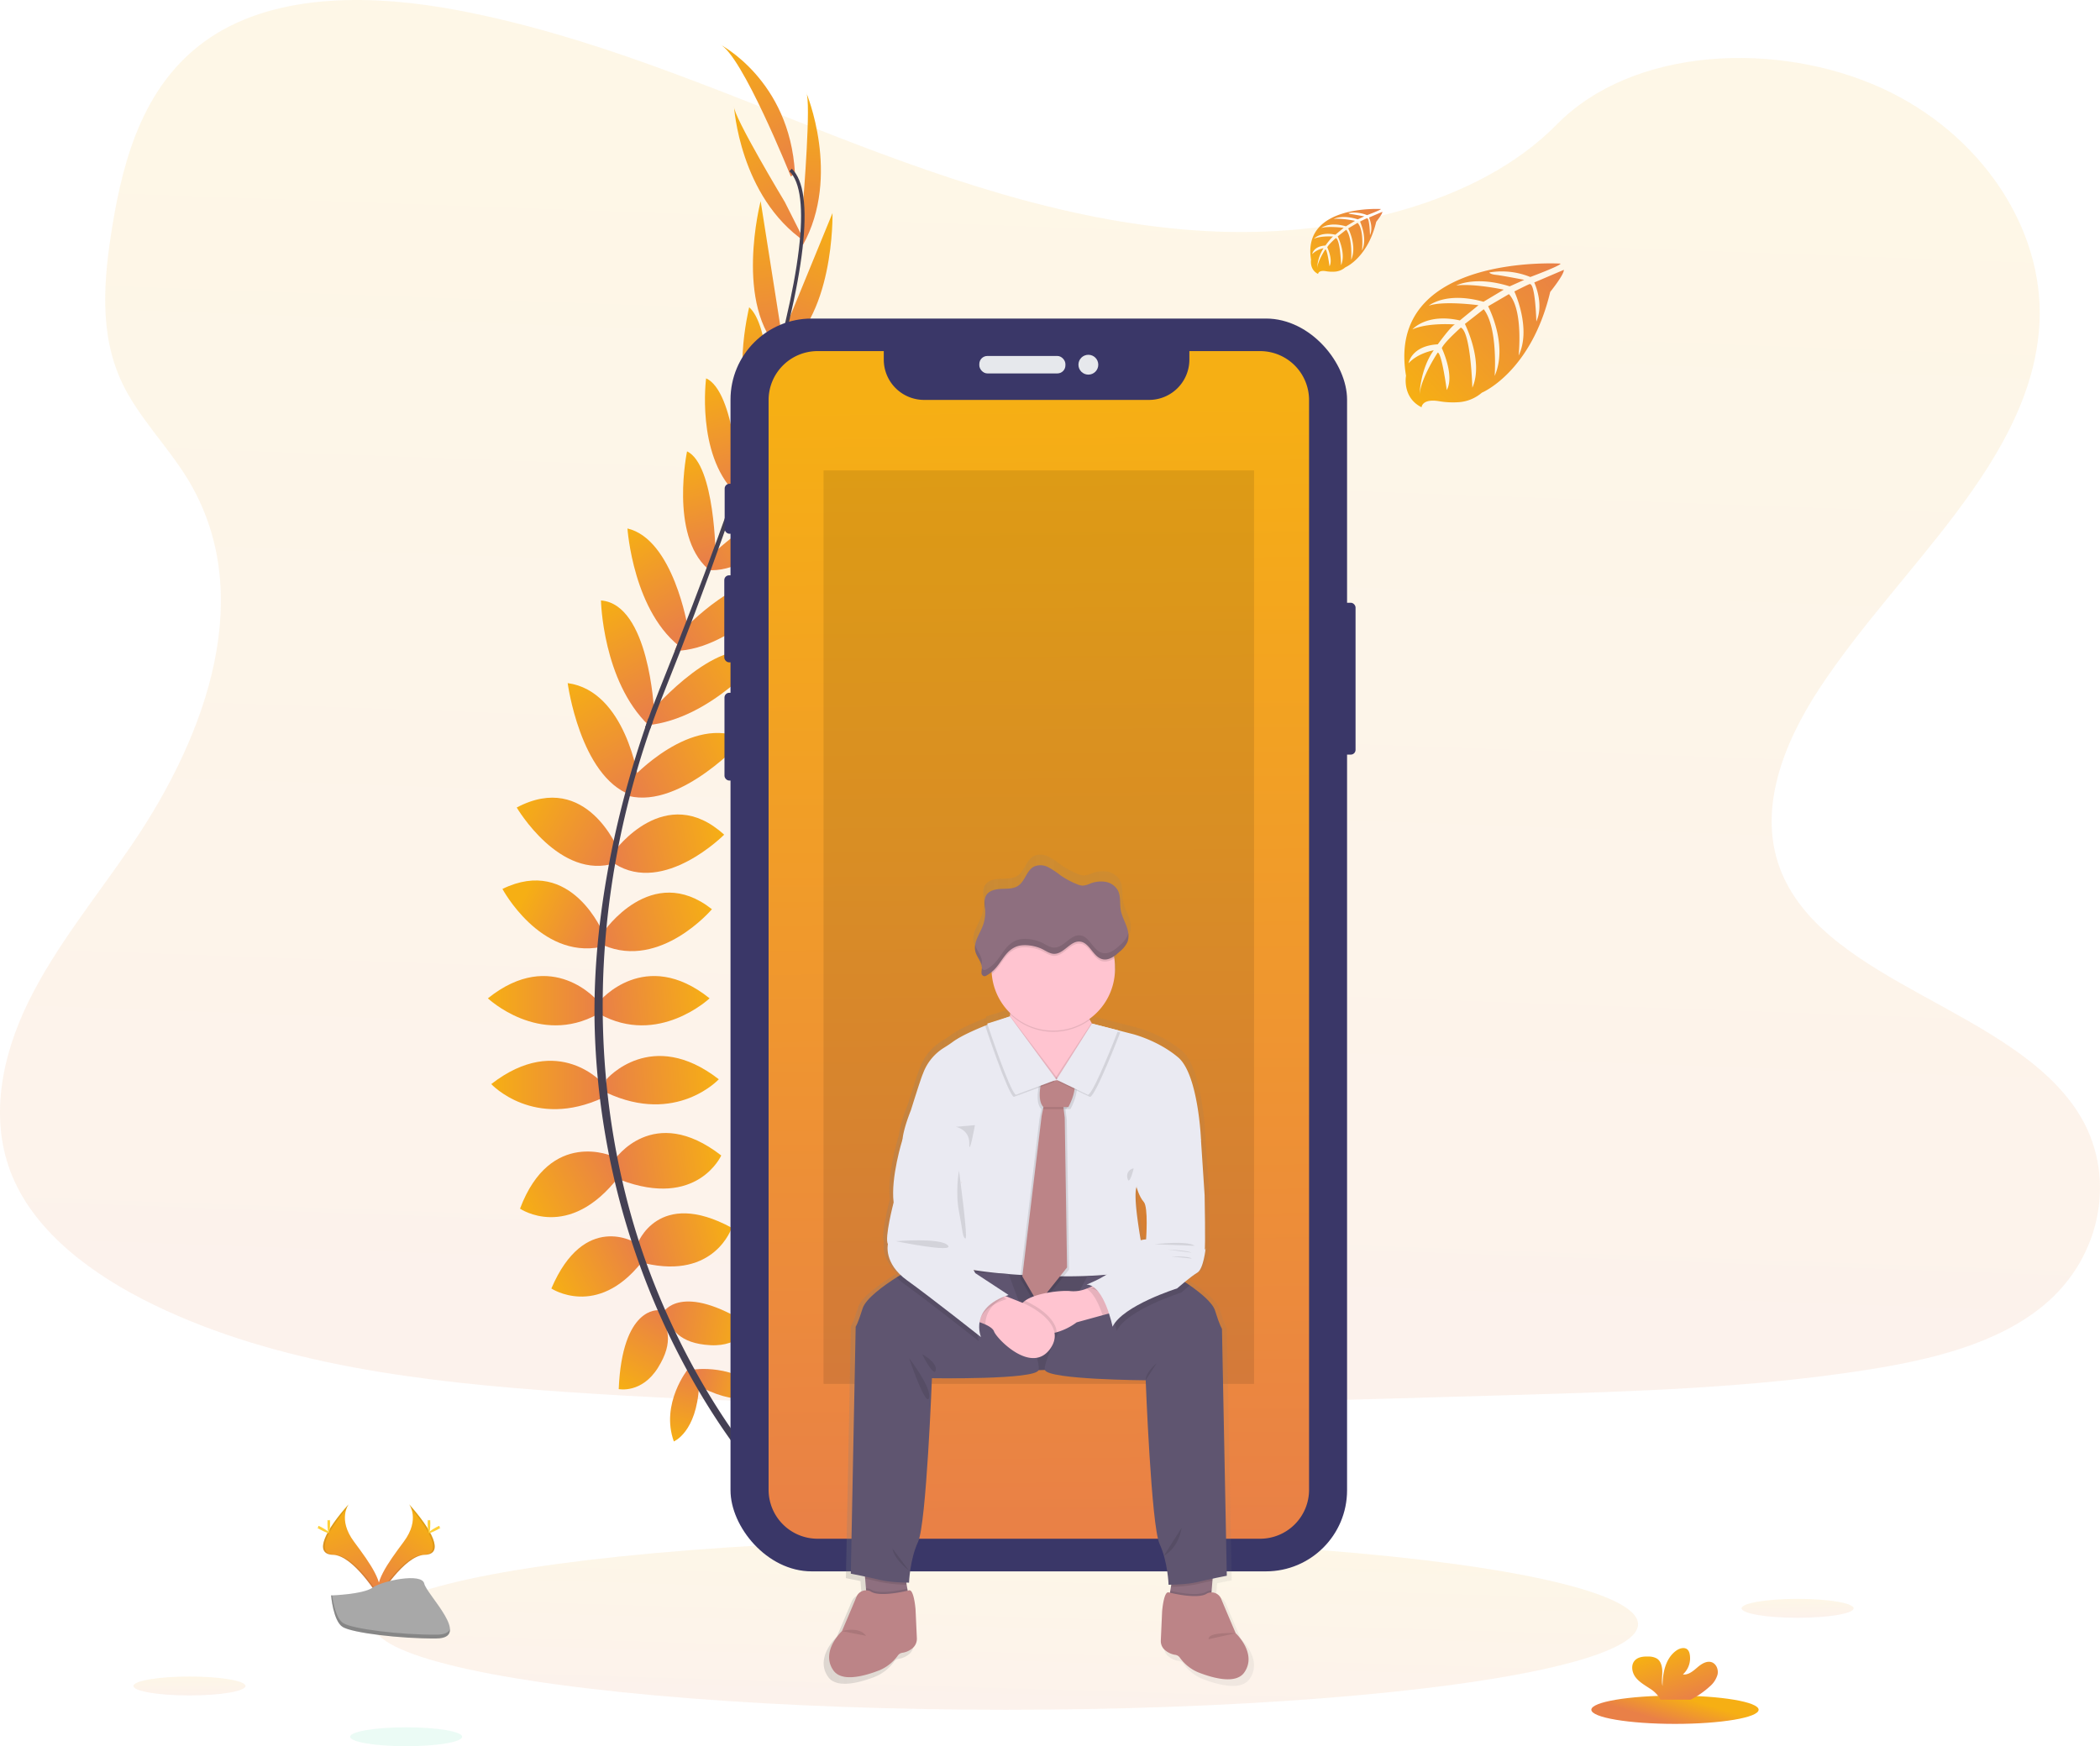 <?xml version="1.0" encoding="UTF-8" standalone="no"?>
<svg
   xmlns:dc="http://purl.org/dc/elements/1.1/"
   xmlns:cc="http://creativecommons.org/ns#"
   xmlns:rdf="http://www.w3.org/1999/02/22-rdf-syntax-ns#"
   xmlns:svg="http://www.w3.org/2000/svg"
   xmlns="http://www.w3.org/2000/svg"
   xmlns:xlink="http://www.w3.org/1999/xlink"
   xmlns:sodipodi="http://sodipodi.sourceforge.net/DTD/sodipodi-0.dtd"
   xmlns:inkscape="http://www.inkscape.org/namespaces/inkscape"
   inkscape:version="1.0 (4035a4fb49, 2020-05-01)"
   sodipodi:docname="Login_Background.svg"
   version="1.1"
   viewBox="0 0 1009.54 839.64"
   height="839.64"
   width="1009.54"
   data-name="Layer 1"
   id="ae7ad495-543d-4c4b-9483-8059c5566fe6">
  <sodipodi:namedview
     inkscape:current-layer="ae7ad495-543d-4c4b-9483-8059c5566fe6"
     inkscape:window-maximized="1"
     inkscape:window-y="-8"
     inkscape:window-x="-8"
     inkscape:cy="462.74236"
     inkscape:cx="324.76633"
     inkscape:zoom="0.74951768"
     showgrid="false"
     id="namedview256"
     inkscape:window-height="1057"
     inkscape:window-width="1920"
     inkscape:pageshadow="2"
     inkscape:pageopacity="0"
     guidetolerance="10"
     gridtolerance="10"
     objecttolerance="10"
     borderopacity="1"
     bordercolor="#666666"
     pagecolor="#ffffff" />
  <defs
     id="defs9">
    <linearGradient
       id="linearGradient1133"
       inkscape:collect="always">
      <stop
         id="stop1129"
         offset="0"
         style="stop-color:#f6af14;stop-opacity:1" />
      <stop
         id="stop1131"
         offset="1"
         style="stop-color:#e98047;stop-opacity:1" />
    </linearGradient>
    <linearGradient
       gradientUnits="userSpaceOnUse"
       y2="640.96"
       x2="698.09"
       y1="640.96"
       x1="491.14"
       id="f9d7795c-47ab-4264-adf8-fc9a284cd87a">
      <stop
         id="stop2"
         stop-opacity="0.25"
         stop-color="gray"
         offset="0" />
      <stop
         id="stop4"
         stop-opacity="0.12"
         stop-color="gray"
         offset="0.54" />
      <stop
         id="stop6"
         stop-opacity="0.1"
         stop-color="gray"
         offset="1" />
    </linearGradient>
    <linearGradient
       gradientUnits="userSpaceOnUse"
       y2="772.267"
       x2="597.179"
       y1="223.199"
       x1="592.081"
       id="linearGradient1135"
       xlink:href="#linearGradient1133"
       inkscape:collect="always" />
    <linearGradient
       gradientUnits="userSpaceOnUse"
       y2="159.93"
       x2="847.01"
       y1="226.01"
       x1="778.63"
       id="linearGradient1143"
       xlink:href="#linearGradient1133"
       inkscape:collect="always" />
    <linearGradient
       gradientUnits="userSpaceOnUse"
       y2="130.69"
       x2="759.06"
       y1="161.91"
       x1="728.88"
       id="linearGradient1151"
       xlink:href="#linearGradient1133"
       inkscape:collect="always" />
    <linearGradient
       gradientUnits="userSpaceOnUse"
       y2="847.42"
       x2="908"
       y1="822.759"
       x1="899.701"
       id="linearGradient1159"
       xlink:href="#linearGradient1133"
       inkscape:collect="always" />
    <linearGradient
       gradientUnits="userSpaceOnUse"
       y2="830.591"
       x2="808.637"
       y1="817.24"
       x1="812.77"
       id="linearGradient1167"
       xlink:href="#linearGradient1133"
       inkscape:collect="always" />
    <linearGradient
       gradientUnits="userSpaceOnUse"
       y2="797.36"
       x2="277.67"
       y1="762.61"
       x1="302.09"
       id="linearGradient1175"
       xlink:href="#linearGradient1133"
       inkscape:collect="always" />
    <linearGradient
       gradientUnits="userSpaceOnUse"
       y2="797.36"
       x2="277.67"
       y1="755.71"
       x1="261.74"
       id="linearGradient1183"
       xlink:href="#linearGradient1133"
       inkscape:collect="always" />
    <linearGradient
       y2="688.75"
       x2="428.24"
       y1="723.27"
       x1="419.17"
       gradientUnits="userSpaceOnUse"
       id="linearGradient1199"
       xlink:href="#linearGradient1133"
       inkscape:collect="always" />
    <linearGradient
       gradientUnits="userSpaceOnUse"
       y2="661.31"
       x2="414"
       y1="698.1"
       x1="392.67"
       id="linearGradient1207"
       xlink:href="#linearGradient1133"
       inkscape:collect="always" />
    <linearGradient
       gradientUnits="userSpaceOnUse"
       y2="628.38"
       x2="401.63"
       y1="649.73"
       x1="360.29"
       id="linearGradient1215"
       xlink:href="#linearGradient1133"
       inkscape:collect="always" />
    <linearGradient
       gradientUnits="userSpaceOnUse"
       y2="587.77"
       x2="390.71"
       y1="611.34"
       x1="345.22"
       id="linearGradient1223"
       xlink:href="#linearGradient1133"
       inkscape:collect="always" />
    <linearGradient
       gradientUnits="userSpaceOnUse"
       y2="551.869"
       x2="385.39"
       y1="551.869"
       x1="331.39"
       id="linearGradient1231"
       xlink:href="#linearGradient1133"
       inkscape:collect="always" />
    <linearGradient
       gradientUnits="userSpaceOnUse"
       y2="511.343"
       x2="382.7"
       y1="511.343"
       x1="329.77"
       id="linearGradient1239"
       xlink:href="#linearGradient1133"
       inkscape:collect="always" />
    <linearGradient
       gradientUnits="userSpaceOnUse"
       y2="479.24"
       x2="385.39"
       y1="460.431"
       x1="347.148"
       id="linearGradient1247"
       xlink:href="#linearGradient1133"
       inkscape:collect="always" />
    <linearGradient
       y2="445.14"
       x2="391.14"
       y1="418.46"
       x1="343.64"
       gradientUnits="userSpaceOnUse"
       id="linearGradient1263"
       xlink:href="#linearGradient1133"
       inkscape:collect="always" />
    <linearGradient
       gradientUnits="userSpaceOnUse"
       y2="412.39"
       x2="398.35"
       y1="358.64"
       x1="368.13"
       id="linearGradient1271"
       xlink:href="#linearGradient1133"
       inkscape:collect="always" />
    <linearGradient
       gradientUnits="userSpaceOnUse"
       y2="371.67"
       x2="409.63"
       y1="318.9"
       x1="384.13"
       id="linearGradient1279"
       xlink:href="#linearGradient1133"
       inkscape:collect="always" />
    <linearGradient
       gradientUnits="userSpaceOnUse"
       y2="333.34"
       x2="423.46"
       y1="284.29"
       x1="396.87"
       id="linearGradient1287"
       xlink:href="#linearGradient1133"
       inkscape:collect="always" />
    <linearGradient
       gradientUnits="userSpaceOnUse"
       y2="711.416"
       x2="617.967"
       y1="140.65"
       x1="638.633"
       id="linearGradient1295"
       xlink:href="#linearGradient1133"
       inkscape:collect="always" />
    <linearGradient
       gradientUnits="userSpaceOnUse"
       y2="297.87"
       x2="439.26"
       y1="247.2"
       x1="425.52"
       id="linearGradient1303"
       xlink:href="#linearGradient1133"
       inkscape:collect="always" />
    <linearGradient
       gradientUnits="userSpaceOnUse"
       y2="268.2"
       x2="449.52"
       y1="212.09"
       x1="434.68"
       id="linearGradient1311"
       xlink:href="#linearGradient1133"
       inkscape:collect="always" />
    <linearGradient
       gradientUnits="userSpaceOnUse"
       y2="199.6"
       x2="471.06"
       y1="126.9"
       x1="460.9"
       id="linearGradient1319"
       xlink:href="#linearGradient1133"
       inkscape:collect="always" />
    <linearGradient
       gradientUnits="userSpaceOnUse"
       y2="230.778"
       x2="465.214"
       y1="179.597"
       x1="452.004"
       id="linearGradient1327"
       xlink:href="#linearGradient1133"
       inkscape:collect="always" />
    <linearGradient
       gradientUnits="userSpaceOnUse"
       y2="201.01"
       x2="468.76"
       y1="135.569"
       x1="495.058"
       id="linearGradient1335"
       xlink:href="#linearGradient1133"
       inkscape:collect="always" />
    <linearGradient
       gradientUnits="userSpaceOnUse"
       y2="147.98"
       x2="481.22"
       y1="76.394"
       x1="483.814"
       id="linearGradient1343"
       xlink:href="#linearGradient1133"
       inkscape:collect="always" />
    <linearGradient
       gradientUnits="userSpaceOnUse"
       y2="145.738"
       x2="480.793"
       y1="83.355"
       x1="448.082"
       id="linearGradient1351"
       xlink:href="#linearGradient1133"
       inkscape:collect="always" />
    <linearGradient
       gradientUnits="userSpaceOnUse"
       y2="115.06"
       x2="475.42"
       y1="51.49"
       x1="441.26"
       id="linearGradient1359"
       xlink:href="#linearGradient1133"
       inkscape:collect="always" />
    <linearGradient
       gradientUnits="userSpaceOnUse"
       y2="664.269"
       x2="414.726"
       y1="670.519"
       x1="455.864"
       id="linearGradient1367"
       xlink:href="#linearGradient1133"
       inkscape:collect="always" />
    <linearGradient
       gradientUnits="userSpaceOnUse"
       y2="693.121"
       x2="430.589"
       y1="699.254"
       x1="458.429"
       id="linearGradient1375"
       xlink:href="#linearGradient1133"
       inkscape:collect="always" />
    <linearGradient
       gradientUnits="userSpaceOnUse"
       y2="631.558"
       x2="402.895"
       y1="620.53"
       x1="447"
       id="linearGradient1383"
       xlink:href="#linearGradient1133"
       inkscape:collect="always" />
    <linearGradient
       gradientUnits="userSpaceOnUse"
       y2="592.574"
       x2="392.549"
       y1="585.77"
       x1="441.96"
       id="linearGradient1391"
       xlink:href="#linearGradient1133"
       inkscape:collect="always" />
    <linearGradient
       gradientUnits="userSpaceOnUse"
       y2="552.861"
       x2="386.19"
       y1="549.13"
       x1="440.79"
       id="linearGradient1399"
       xlink:href="#linearGradient1133"
       inkscape:collect="always" />
    <linearGradient
       gradientUnits="userSpaceOnUse"
       y2="514.763"
       x2="384.59"
       y1="510.21"
       x1="436.36"
       id="linearGradient1407"
       xlink:href="#linearGradient1133"
       inkscape:collect="always" />
    <linearGradient
       gradientUnits="userSpaceOnUse"
       y2="481.233"
       x2="385.12"
       y1="467.36"
       x1="437.48"
       id="linearGradient1415"
       xlink:href="#linearGradient1133"
       inkscape:collect="always" />
    <linearGradient
       gradientUnits="userSpaceOnUse"
       y2="442.206"
       x2="391.354"
       y1="431.52"
       x1="443.36"
       id="linearGradient1423"
       xlink:href="#linearGradient1133"
       inkscape:collect="always" />
    <linearGradient
       gradientUnits="userSpaceOnUse"
       y2="407.942"
       x2="399.065"
       y1="383.649"
       x1="452.534"
       id="linearGradient1431"
       xlink:href="#linearGradient1133"
       inkscape:collect="always" />
    <linearGradient
       gradientUnits="userSpaceOnUse"
       y2="377.52"
       x2="408.91"
       y1="344.413"
       x1="461.514"
       id="linearGradient1439"
       xlink:href="#linearGradient1133"
       inkscape:collect="always" />
    <linearGradient
       gradientUnits="userSpaceOnUse"
       y2="340.874"
       x2="422.346"
       y1="309.6"
       x1="473.88"
       id="linearGradient1447"
       xlink:href="#linearGradient1133"
       inkscape:collect="always" />
    <linearGradient
       y2="304.28"
       x2="435.24"
       y1="272.64"
       x1="482.84"
       gradientUnits="userSpaceOnUse"
       id="linearGradient1477"
       xlink:href="#linearGradient1133"
       inkscape:collect="always" />
    <linearGradient
       gradientUnits="userSpaceOnUse"
       y2="824.387"
       x2="498.775"
       y1="743.253"
       x1="501.225"
       id="linearGradient1485"
       xlink:href="#linearGradient1133"
       inkscape:collect="always" />
    <linearGradient
       gradientUnits="userSpaceOnUse"
       y2="778.057"
       x2="866.099"
       y1="769.331"
       x1="866.014"
       id="linearGradient1493"
       xlink:href="#linearGradient1133"
       inkscape:collect="always" />
    <linearGradient
       gradientUnits="userSpaceOnUse"
       y2="815.516"
       x2="91.003"
       y1="806.511"
       x1="91.011"
       id="linearGradient1501"
       xlink:href="#linearGradient1133"
       inkscape:collect="always" />
  </defs>
  <title
     id="title11">personalization</title>
  <path
     style="fill-opacity:1;fill:url(#linearGradient1295)"
     id="path13"
     opacity="0.1"
     fill="#38d39f"
     transform="translate(-95.23 -30.18)"
     d="M681.78,141.58c-64.72-2.25-126.36-23.14-185.22-46S379.4,47.39,316.23,35.28c-40.63-7.79-87.1-8.89-119.83,12.89-31.51,21-41.69,57.15-47.16,90.73-4.12,25.26-6.54,51.85,4.74,75.49,7.84,16.42,21.74,30.22,31.36,45.95,33.47,54.72,9.81,122.2-26.45,175.63-17,25.07-36.75,49-49.88,75.66s-19.2,57.25-7.71,84.47c11.38,27,38.51,47.24,67.9,61.49,59.69,28.95,130,37.23,198.61,41.92,151.83,10.39,304.46,5.89,456.69,1.39,56.34-1.67,112.92-3.36,168.34-12.07,30.78-4.84,62.55-12.51,84.9-31.05,28.36-23.53,35.39-63.37,16.38-92.88-31.88-49.49-120-61.78-142.31-114.89-12.26-29.24.33-61.8,18.16-88.92,38.24-58.16,102.33-109.19,105.7-175.67,2.32-45.66-28.49-91.39-76.13-113-49.93-22.64-119.18-19.8-156,17.69C805.59,128.71,738.93,143.56,681.78,141.58Z" />
  <ellipse
     style="fill-opacity:1;fill:url(#linearGradient1485)"
     id="ellipse15"
     opacity="0.1"
     fill="#38d39f"
     ry="41.12"
     rx="303.97"
     cy="780.99"
     cx="483.49" />
  <path
     style="fill-opacity:1;fill:url(#linearGradient1375)"
     id="path17"
     fill="#38d39f"
     transform="translate(-95.23 -30.18)"
     d="M428.24,688.75s21-3.36,33.6,11.48c0,0-9.24,7.28-29.12-2.8Z" />
  <path
     style="fill-opacity:1;fill:url(#linearGradient1199)"
     id="path19"
     fill="#38d39f"
     transform="translate(-95.23 -30.18)"
     d="M426,688.42S412.6,705,419.17,723.27c0,0,10.92-4.37,12.11-26.63Z" />
  <path
     style="fill-opacity:1;fill:url(#linearGradient1367)"
     id="path21"
     fill="#38d39f"
     transform="translate(-95.23 -30.18)"
     d="M414,661.31s8.4-15.4,42,6.16c0,0-4.48,10.36-19.32,9.52S417.87,669.43,414,661.31Z" />
  <path
     style="fill-opacity:1;fill:url(#linearGradient1207)"
     id="path23"
     fill="#38d39f"
     transform="translate(-95.23 -30.18)"
     d="M411.79,660.2s-17.43-2-19.12,37.9c0,0,11.05,2.3,18.9-10.33S416.17,668.08,411.79,660.2Z" />
  <path
     style="fill-opacity:1;fill:url(#linearGradient1383)"
     id="path25"
     fill="#38d39f"
     transform="translate(-95.23 -30.18)"
     d="M401.63,628.38s9.8-27.17,45.37-7.85c0,0-8.12,24.93-41.73,17.09Z" />
  <path
     style="fill-opacity:1;fill:url(#linearGradient1391)"
     id="path27"
     fill="#38d39f"
     transform="translate(-95.23 -30.18)"
     d="M390.71,587.77s18.48-27.44,51.25-2c0,0-11.48,25.76-48.45,11.76Z" />
  <path
     style="fill-opacity:1;fill:url(#linearGradient1399)"
     id="path29"
     fill="#38d39f"
     transform="translate(-95.23 -30.18)"
     d="M386.79,549.13s21.56-25.2,54,0c0,0-20.45,22.12-54,6.44Z" />
  <path
     style="fill-opacity:1;fill:url(#linearGradient1407)"
     id="path31"
     fill="#38d39f"
     transform="translate(-95.23 -30.18)"
     d="M383.43,511.61s21.84-26.33,52.93-1.4c0,0-24.65,23.24-52.93,7.56Z" />
  <path
     style="fill-opacity:1;fill:url(#linearGradient1415)"
     id="path33"
     fill="#38d39f"
     transform="translate(-95.23 -30.18)"
     d="M385.39,478.28s23-33.88,52.09-10.92c0,0-24.65,29.13-52.09,17.36Z" />
  <path
     style="fill-opacity:1;fill:url(#linearGradient1423)"
     id="path35"
     fill="#38d39f"
     transform="translate(-95.23 -30.18)"
     d="M390.71,439.36s24.36-33.6,52.65-7.84c0,0-28.85,29.12-52.65,14Z" />
  <path
     style="fill-opacity:1;fill:url(#linearGradient1431)"
     id="path37"
     fill="#38d39f"
     transform="translate(-95.23 -30.18)"
     d="M398.84,404.57s28.83-31.57,54-19c0,0-30.06,33.53-55.26,27.37Z" />
  <path
     style="fill-opacity:1;fill:url(#linearGradient1439)"
     id="path39"
     fill="#38d39f"
     transform="translate(-95.23 -30.18)"
     d="M408.91,371.6s33.33-38.65,52.65-25.77c0,0-24.52,30-55,33.05Z" />
  <path
     style="fill-opacity:1;fill:url(#linearGradient1447)"
     id="path41"
     fill="#38d39f"
     transform="translate(-95.23 -30.18)"
     d="M423.46,333.34s29.14-31.58,50.42-23.74c0,0-24.92,32.77-54.33,33.61Z" />
  <path
     style="fill-opacity:1;fill:url(#linearGradient1477)"
     id="path43"
     fill="#38d39f"
     transform="translate(-95.23 -30.18)"
     d="M436.64,297.56s32.2-30.24,46.2-24.92c0,0-23.24,33.6-47.6,31.64Z" />
  <path
     id="path45"
     fill="#38d39f"
     transform="translate(-95.23 -30.18)"
     d="M449.52,264.52s27.72-36.12,42.84-33.32c0,0-16.8,32.2-42.84,37Z" />
  <path
     id="path47"
     fill="#38d39f"
     transform="translate(-95.23 -30.18)"
     d="M463.49,220s24.51-27.7,37.74-27.63c0,0-19.34,37-38.74,36.66Z" />
  <path
     style="fill-opacity:1;fill:url(#linearGradient1335)"
     id="path49"
     fill="#38d39f"
     transform="translate(-95.23 -30.18)"
     d="M471.78,190.31l23.66-57.68s1.19,52.14-26.68,68.38Z" />
  <path
     style="fill-opacity:1;fill:url(#linearGradient1343)"
     id="path51"
     fill="#38d39f"
     transform="translate(-95.23 -30.18)"
     d="M481.38,126.7s3.92-48.16,1.4-52.08c0,0,16.93,40-1.56,73.36Z" />
  <path
     style="fill-opacity:1;fill:url(#linearGradient1215)"
     id="path53"
     fill="#38d39f"
     transform="translate(-95.23 -30.18)"
     d="M400.72,627.73s-24.55-15.21-40.43,22c0,0,21.84,14.5,43.31-12.51Z" />
  <path
     style="fill-opacity:1;fill:url(#linearGradient1223)"
     id="path55"
     fill="#38d39f"
     transform="translate(-95.23 -30.18)"
     d="M389.93,586.22s-30.1-13.73-44.71,25.12c0,0,23.26,16,47.45-15.3Z" />
  <path
     style="fill-opacity:1.0;fill:url(#linearGradient1231)"
     id="path57"
     fill="#38d39f"
     transform="translate(-95.23 -30.18)"
     d="M385.39,551.44s-21.56-25.2-54,0c0,0,20.44,22.12,54,6.44Z" />
  <path
     style="fill-opacity:1.0;fill:url(#linearGradient1239)"
     id="path59"
     fill="#38d39f"
     transform="translate(-95.23 -30.18)"
     d="M382.7,511.61s-21.85-26.33-52.93-1.4c0,0,24.64,23.24,52.93,7.56Z" />
  <path
     style="fill-opacity:1;fill:url(#linearGradient1247)"
     id="path61"
     fill="#38d39f"
     transform="translate(-95.23 -30.18)"
     d="M385.39,479.24s-15.32-37.95-48.62-21.63c0,0,18,33.66,47.27,27.93Z" />
  <path
     style="fill-opacity:1;fill:url(#linearGradient1263)"
     id="path63"
     fill="#38d39f"
     transform="translate(-95.23 -30.18)"
     d="M392.64,439.17s-15.22-38.61-49-20.71c0,0,20.68,35.39,47.5,26.68Z" />
  <path
     style="fill-opacity:1;fill:url(#linearGradient1271)"
     id="path65"
     fill="#38d39f"
     transform="translate(-95.23 -30.18)"
     d="M402.08,404.77s-6-42.34-33.95-46.13c0,0,5.93,44.64,30.22,53.75Z" />
  <path
     style="fill-opacity:1;fill:url(#linearGradient1279)"
     id="path67"
     fill="#38d39f"
     transform="translate(-95.23 -30.18)"
     d="M409.63,371.67s-2.35-51-25.5-52.77c0,0,.78,38.7,22.89,60Z" />
  <path
     style="fill-opacity:1;fill:url(#linearGradient1287)"
     id="path69"
     fill="#38d39f"
     transform="translate(-95.23 -30.18)"
     d="M425.87,331.88s-6.91-42.4-29-47.59c0,0,2.74,41.07,26.81,58Z" />
  <path
     style="fill-opacity:1;fill:url(#linearGradient1303)"
     id="path71"
     fill="#38d39f"
     transform="translate(-95.23 -30.18)"
     d="M439.26,297.87s-.24-44.18-13.74-50.67c0,0-8.37,40,9.83,56.31Z" />
  <path
     style="fill-opacity:1;fill:url(#linearGradient1311)"
     id="path73"
     fill="#38d39f"
     transform="translate(-95.23 -30.18)"
     d="M450.55,264s-1.9-45.5-15.87-51.91c0,0-4.79,36,13.77,54.88Z" />
  <path
     style="fill-opacity:1;fill:url(#linearGradient1327)"
     id="path75"
     fill="#38d39f"
     transform="translate(-95.23 -30.18)"
     d="M465.45,223.6s-.09-37-10.07-45.68c0,0-9.92,40.54,4.86,53.12Z" />
  <path
     style="fill-opacity:1;fill:url(#linearGradient1319)"
     id="path77"
     fill="#38d39f"
     transform="translate(-95.23 -30.18)"
     d="M470.6,188.49l-9.7-61.59s-13.2,50.47,10.16,72.7Z" />
  <path
     style="fill-opacity:1;fill:url(#linearGradient1351)"
     id="path79"
     fill="#38d39f"
     transform="translate(-95.23 -30.18)"
     d="M472.5,127.28s-24.93-41.39-24.41-46c0,0,2.64,43.4,34,65Z" />
  <path
     style="fill-opacity:1;fill:url(#linearGradient1359)"
     id="path81"
     fill="#38d39f"
     transform="translate(-95.23 -30.18)"
     d="M475.42,115.06S451.9,56.25,441.26,51.49c0,0,33.6,17.08,36.12,61.89Z" />
  <path
     id="path83"
     fill="#444053"
     transform="translate(-95.23 -30.18)"
     d="M462.36,229.35l-1.61-.49c19.85-64.73,24.81-106,13.95-116.34l1.16-1.22C487.36,122.21,482.7,163,462.36,229.35Z" />
  <path
     id="path85"
     fill="#444053"
     transform="translate(-95.23 -30.18)"
     d="M407.7,380.87l-2.37-.84c2.1-5.93,4.37-11.95,6.75-17.89,20.72-51.64,38.36-99.67,49.67-136.55l2.07-1c-11.33,36.95-28.65,86.83-49.4,138.53C412.05,369,409.79,375,407.7,380.87Z" />
  <path
     id="path87"
     fill="#444053"
     transform="translate(-95.23 -30.18)"
     d="M457.79,737.2c-.32-.36-32.5-36.58-54.92-98.44A364.43,364.43,0,0,1,381.17,526c-1.54-48.13,8.56-101.87,25.86-150.68l1.88,2.2c-38.83,109.56-23.4,203.45-2.94,260,22.2,61.29,54,97.13,54.32,97.48Z" />
  <rect
     id="rect89"
     fill="#3a3768"
     ry="2.29"
     rx="2.29"
     height="73.02"
     width="8.86"
     y="289.82"
     x="642.8" />
  <rect
     id="rect91"
     fill="#3a3768"
     ry="2.29"
     rx="2.29"
     height="24.04"
     width="4.97"
     y="232.61"
     x="348.37" />
  <rect
     id="rect93"
     fill="#3a3768"
     ry="2.29"
     rx="2.29"
     height="41.84"
     width="5.6"
     y="276.63"
     x="348.19" />
  <rect
     id="rect95"
     fill="#3a3768"
     ry="2.29"
     rx="2.29"
     height="42.2"
     width="5.33"
     y="333.11"
     x="348.28" />
  <rect
     id="rect97"
     fill="#3a3768"
     ry="38.99"
     rx="38.99"
     height="602.39"
     width="296.4"
     y="153.17"
     x="351.18" />
  <path
     style="fill-opacity:1;fill:url(#linearGradient1135)"
     id="path99"
     fill="#38d39f"
     transform="translate(-95.23 -30.18)"
     d="M701,199H667v4.09a19.38,19.38,0,0,1-19.39,19.38H539.48a19.38,19.38,0,0,1-19.39-19.38V199H488.26a23.54,23.54,0,0,0-23.54,23.54V746.51a23.54,23.54,0,0,0,23.54,23.54H701a23.54,23.54,0,0,0,23.54-23.54V222.58A23.54,23.54,0,0,0,701,199Z" />
  <rect
     id="rect101"
     fill="#e6e8ec"
     ry="3.87"
     rx="3.87"
     height="8.4"
     width="41.39"
     y="171.16"
     x="470.79" />
  <circle
     id="circle103"
     fill="#e6e8ec"
     r="4.77"
     cy="175.36"
     cx="523.21" />
  <path
     style="fill-opacity:1;fill:url(#linearGradient1143)"
     id="path105"
     fill="#38d39f"
     transform="translate(-95.23 -30.18)"
     d="M845.43,156.93s-84.2-5.08-74.28,53.92c0,0-2,10.43,7.48,15.16,0,0,.15-4.37,8.64-2.88a39.5,39.5,0,0,0,9.15.44A19.06,19.06,0,0,0,807.6,219h0s23.67-9.78,32.87-48.46c0,0,6.81-8.44,6.54-10.61L832.8,166s4.86,10.25,1,18.77c0,0-.46-18.4-3.19-18-.55.08-7.38,3.55-7.38,3.55s8.35,17.85,2.05,30.83c0,0,2.39-22-4.66-29.54l-10,5.84s9.76,18.44,3.14,33.49c0,0,1.7-23.08-5.25-32.07l-9.06,7.07s9.17,18.17,3.58,30.65c0,0-.73-26.86-5.54-28.89,0,0-7.93,7-9.14,9.86,0,0,6.28,13.2,2.38,20.16,0,0-2.39-17.9-4.35-18,0,0-7.9,11.86-8.72,20,0,0,.34-12.09,6.81-21.12,0,0-7.64,1.31-12.1,6.26,0,0,1.23-8.38,14.05-9.12,0,0,6.53-9,8.27-9.54,0,0-12.74-1.07-20.47,2.36,0,0,6.8-7.91,22.81-4.31l8.95-7.31s-16.78-2.29-23.9.24c0,0,8.19-7,26.31-1.9l9.74-5.82s-14.31-3.08-22.83-2c0,0,9-4.85,25.69.41l7-3.13s-10.48-2.06-13.55-2.39-3.23-1.17-3.23-1.17a36.35,36.35,0,0,1,19.69,2.19S845.68,157.86,845.43,156.93Z" />
  <path
     style="fill-opacity:1;fill:url(#linearGradient1151)"
     id="path107"
     fill="#38d39f"
     transform="translate(-95.23 -30.18)"
     d="M759.06,130.69s-38-2.29-33.56,24.37c0,0-.89,4.71,3.38,6.85,0,0,.07-2,3.91-1.31a17.51,17.51,0,0,0,4.13.2,8.56,8.56,0,0,0,5.05-2.08h0s10.7-4.42,14.86-21.9c0,0,3.07-3.81,2.95-4.79l-6.42,2.74s2.19,4.63.47,8.48c0,0-.21-8.31-1.44-8.12-.25,0-3.34,1.61-3.34,1.61s3.78,8.07.93,13.93c0,0,1.08-9.94-2.11-13.35L743.35,140s4.41,8.33,1.42,15.13c0,0,.77-10.43-2.37-14.49l-4.09,3.2s4.14,8.21,1.62,13.85c0,0-.34-12.14-2.51-13.06,0,0-3.58,3.16-4.13,4.46,0,0,2.84,6,1.08,9.11,0,0-1.08-8.09-2-8.13,0,0-3.57,5.36-3.94,9a19.52,19.52,0,0,1,3.08-9.54,10.76,10.76,0,0,0-5.47,2.83s.56-3.79,6.35-4.12c0,0,3-4.07,3.74-4.32,0,0-5.76-.48-9.25,1.07,0,0,3.07-3.57,10.3-1.95l4-3.3s-7.59-1-10.8.11c0,0,3.7-3.16,11.89-.86l4.4-2.63s-6.47-1.39-10.32-.89c0,0,4.07-2.19,11.61.18l3.15-1.41s-4.74-.93-6.13-1.08-1.46-.53-1.46-.53a16.39,16.39,0,0,1,8.9,1S759.18,131.11,759.06,130.69Z" />
  <rect
     id="rect109"
     opacity="0.1"
     height="439.24"
     width="206.95"
     y="226.18"
     x="395.91" />
  <path
     id="path111"
     fill="url(#f9d7795c-47ab-4264-adf8-fc9a284cd87a)"
     transform="translate(-95.23 -30.18)"
     d="M691.75,818.22s-4.88-11.36-7.06-16.6c-1.23-3-3.31-3.5-4.9-3.43l.09-1,.39-4.73.08-1c3.77-.79,7-1.41,7-1.41L685,668.73s-1-1.28-3.42-9c-1.2-3.85-7-8.58-12.42-12.35-.85-.59-1.68-1.15-2.5-1.69a62.39,62.39,0,0,1,6.21-4.58c3.08-1.79,4.1-12,4.1-12l-.51,1c.51-1,0-27.07,0-27.07l-1.8-27.06s-1.28-32.17-11.28-40.6S640.75,524,640.75,524l-7-1.8h0l-12.9-3.31c-.36-.59-.71-1.21-1-1.86-.13-.25-.25-.51-.37-.77a30.2,30.2,0,0,0,12.75-24.65,29.73,29.73,0,0,0-.39-4.84c0-.3-.11-.61-.17-.91a25.2,25.2,0,0,0,3-2.41,13.63,13.63,0,0,0,3.66-4.49h0a7.57,7.57,0,0,0,.34-1.05c0-.1,0-.2.06-.31s.09-.53.12-.8c0-.1,0-.2,0-.3,0-.29,0-.59,0-.88,0-.07,0-.14,0-.22,0-.33-.05-.66-.1-1a.13.13,0,0,0,0-.06h0a17.21,17.21,0,0,0-.9-3.4c-1-2.58-2.3-5-2.77-7.75-.58-3.25.09-6.8-1.46-9.72a8.67,8.67,0,0,0-6.09-4.19,14.35,14.35,0,0,0-7.52.86,10.7,10.7,0,0,1-3.71,1,7.75,7.75,0,0,1-2.71-.66,40.19,40.19,0,0,1-8.4-4.51,40.22,40.22,0,0,0-6-3.92,8.12,8.12,0,0,0-6.92-.28c-3.7,1.88-4.4,7.12-7.84,9.43-2.37,1.6-5.46,1.44-8.32,1.54s-6.1.81-7.51,3.29c-1,1.72-.76,3.77-.57,5.78l.06.68c0,.24,0,.49.06.73a18.37,18.37,0,0,1-1.13,7.56c-1.38,3.66-4,7.27-3.91,11h0a7.66,7.66,0,0,0,.23,1.76,8.45,8.45,0,0,0,.28.85h0a37.24,37.24,0,0,0,1.85,3.61l.09.16c.07.14.14.28.2.42s.18.38.25.57.08.19.11.28.13.37.18.56a5.36,5.36,0,0,1,.21,1.74,16.2,16.2,0,0,0-.19,2.29,1.68,1.68,0,0,0,1.34,1.63,2.23,2.23,0,0,0,1.16-.36,18.57,18.57,0,0,0,2.55-1.75c0,.32,0,.64.06,1a30.26,30.26,0,0,0,9.09,18.83c0,.31,0,.63-.07,1s-.05.72-.07,1.09h0l-11.2,3.52s.06.2.18.54l-1.18.47h0c-5.81,2.35-12.28,5.27-15.9,7.92-1.6,1.16-3.06,2.11-4.37,2.9a25,25,0,0,0-10.36,12.55l-.15.38c-1,2.29-5.9,17.87-5.9,17.87s-3.59,8.68-4.11,14.3c0,0-5.9,18.63-4.36,30.89,0,0-4.62,17.62-2.82,20.42,0,0-1.84,7.58,6.24,15.21-.59.36-1.23.75-1.9,1.18-6.26,3.94-15.29,10.33-16.83,15.26-2.39,7.67-3.42,9-3.42,9L501.88,789s3.23.62,7,1.4l.08,1,.39,4.72.09,1c-1.59-.07-3.67.48-4.9,3.44-2.19,5.23-7,16.58-7,16.58s-10.77,10-4.24,19.28a6.68,6.68,0,0,0,1,1.16c4.69,4.26,14.69,1.53,21.8-1.25a21.26,21.26,0,0,0,9-7.26,3.42,3.42,0,0,1,2.4-1.33,9.8,9.8,0,0,0,4.47-1.95,6,6,0,0,0,2.46-5,.76.76,0,0,1,0-.15l-.63-14.23s-.77-9.94-3.22-9.3l-.63.15-.17-1h0l-.33-1.93-.17-1,1.36,0s.34-11.24,4.45-20.08S541.9,693,541.9,693s50.87.83,52.57-3.94v0c1,0,2.09,0,3.13-.07,1.71,4.77,49.72,5,49.72,5s2.73,71.49,6.83,80.34a40.82,40.82,0,0,1,2.15,5.86h0a65.41,65.41,0,0,1,2.31,14.21l1.36,0-.18,1-.33,1.92-.17,1-.65-.15c-2.43-.63-3.2,9.31-3.2,9.31l-.65,14.32a5.81,5.81,0,0,0,2.38,5,10,10,0,0,0,4.55,2,3.34,3.34,0,0,1,2.4,1.32,21.32,21.32,0,0,0,9,7.26c7.68,3,18.72,5.93,22.82.1C702.52,828.18,691.75,818.22,691.75,818.22ZM562.45,639.88v0l.12,0ZM642.8,599s1.29,4.85,3.59,7.4,1.16,18.39,1.16,18.39a14.2,14.2,0,0,0-2.68.43C643.1,614.69,641.47,603,642.8,599Z" />
  <polygon
     id="polygon113"
     fill="#8e6f7f"
     points="436.96 768.43 416.85 770.43 416.29 763.7 415.9 759.07 415.35 752.3 434.35 753.3 435.86 761.99 436.18 763.88 436.19 763.88 436.96 768.43" />
  <polygon
     id="polygon115"
     fill="#8e6f7f"
     points="583.41 753.31 582.86 760.07 582.48 764.7 581.91 771.43 561.79 769.43 562.59 764.88 562.9 763 564.41 754.31 583.41 753.31" />
  <path
     id="path117"
     fill="#5f5570"
     transform="translate(-95.23 -30.18)"
     d="M657.33,686.1l-59.8,2.81q-4.08.2-8.16,0l-57.13-2.8V640.85H657.33Z" />
  <path
     id="path119"
     opacity="0.1"
     transform="translate(-95.23 -30.18)"
     d="M657.33,686.1l-59.8,2.81q-4.08.2-8.16,0l-57.13-2.8V640.85H657.33Z" />
  <path
     id="path121"
     fill="#eaeaf2"
     transform="translate(-95.23 -30.18)"
     d="M580.75,518.91s-19.92,6.69-27.42,12.19c-1.56,1.14-3,2.08-4.26,2.85A24.4,24.4,0,0,0,539,546.23c-.05.14-.1.26-.15.37-1,2.25-5.75,17.5-5.75,17.5s-3.5,8.5-4,14,28.5,20.25,28.5,20.25-14,30.5-7.75,38.25,97.5,11.5,95.5,0-5.5-30.5-3.75-35.75l31-22.5s-1.25-31.5-11-39.75-22-11.25-22-11.25l-19.41-5s-6.84,17-14.34,19.25S581.92,533.46,580.75,518.91Z" />
  <path
     id="path123"
     opacity="0.1"
     transform="translate(-95.23 -30.18)"
     d="M608.73,547.54s-8.46,7.06-12.9,0c0,0-4,11.94,0,15.94l-.15.81-.71,3.56-9.26,77L593.33,658,607.2,640.6l-1.12-72-.5-4.13-.12-1h2.37S614.12,552.6,608.73,547.54Z" />
  <path
     id="path125"
     opacity="0.1"
     transform="translate(-95.23 -30.18)"
     d="M610.73,547.54s-8.46,7.06-12.9,0c0,0-4,11.94,0,15.94l-.15.81-.71,3.56-9.26,77L595.33,658,609.2,640.6l-1.12-72-.5-4.13-.12-1h2.37S616.12,552.6,610.73,547.54Z" />
  <polygon
     id="polygon127"
     fill="#bc8487"
     points="512.97 609.43 499.1 626.8 491.46 613.72 500.73 536.68 501.44 533.12 501.6 532.3 502.85 529.06 511.23 532.3 511.35 533.3 511.85 537.43 512.97 609.43" />
  <path
     id="path129"
     opacity="0.1"
     transform="translate(-95.23 -30.18)"
     d="M531.09,792.16a67.93,67.93,0,0,1-12.85-1.31c-2.09-.52-4.71-1.1-7.1-1.61l-.56-6.77,19,1Z" />
  <path
     id="path131"
     fill="#5f5570"
     transform="translate(-95.23 -30.18)"
     d="M594.48,689c-1.66,4.67-51.24,3.85-51.24,3.85s-2.66,70-6.66,78.67-4.34,19.66-4.34,19.66-8.66,0-14-1.33-14-3-14-3l2.34-118.75s1-1.25,3.33-8.76c1.5-4.83,10.3-11.09,16.39-15,3.4-2.14,5.94-3.54,5.94-3.54l29.58,1.2,18.26.74S596.15,684.33,594.48,689Z" />
  <path
     id="path133"
     opacity="0.1"
     transform="translate(-95.23 -30.18)"
     d="M532.2,798.6l-20.12,2-.57-6.73a6,6,0,0,1,2.19.48c3.67,2.64,14.16.54,17.71-.3h0Z" />
  <path
     id="path135"
     fill="#bc8487"
     transform="translate(-95.23 -30.18)"
     d="M536,818.05a5.87,5.87,0,0,1-2.41,4.89,9.55,9.55,0,0,1-4.35,1.91,3.25,3.25,0,0,0-2.33,1.3,20.87,20.87,0,0,1-8.8,7.11c-6.93,2.72-16.68,5.39-21.25,1.22a6.32,6.32,0,0,1-1-1.13c-6.37-9.12,4.13-18.88,4.13-18.88s4.74-11.12,6.87-16.24a5,5,0,0,1,6.87-2.88c4,2.88,16.13.12,18.5-.49s3.13,9.11,3.13,9.11L536,817.9A.76.76,0,0,0,536,818.05Z" />
  <path
     id="path137"
     opacity="0.1"
     transform="translate(-95.23 -30.18)"
     d="M678.65,783.48l-.56,6.76c-2.39.51-5,1.09-7.11,1.61a68.11,68.11,0,0,1-12.84,1.32l1.51-8.69Z" />
  <path
     id="path139"
     fill="#5f5570"
     transform="translate(-95.23 -30.18)"
     d="M685,787.85s-8.66,1.67-14,3-14,1.33-14,1.33-.33-11-4.33-19.66S646,693.85,646,693.85s-46.78-.27-48.45-4.94,20.39-45,20.39-45l13.45-.7L657,641.85s5,2.72,10.24,6.39,10.93,8.33,12.1,12.1c2.33,7.51,3.33,8.76,3.33,8.76Z" />
  <path
     id="path141"
     opacity="0.1"
     transform="translate(-95.23 -30.18)"
     d="M677.71,794.87l-.56,6.73-20.13-2,.8-4.55c3.55.85,14,2.94,17.7.3A6,6,0,0,1,677.71,794.87Z" />
  <path
     id="path143"
     fill="#bc8487"
     transform="translate(-95.23 -30.18)"
     d="M675.52,796.35a5,5,0,0,1,6.88,2.88c2.12,5.12,6.87,16.25,6.87,16.25s10.5,9.75,4.13,18.87c-4,5.72-14.76,2.85-22.24-.09a20.74,20.74,0,0,1-8.8-7.11,3.26,3.26,0,0,0-2.34-1.3,9.81,9.81,0,0,1-4.44-2,5.72,5.72,0,0,1-2.31-4.88l.63-14s.75-9.73,3.12-9.12S671.52,799.23,675.52,796.35Z" />
  <path
     id="path145"
     fill="#ffc4d0"
     transform="translate(-95.23 -30.18)"
     d="M623.83,527.35l-20.19,21.4-.56.6-.73-.43c-4.22-2.5-25.33-15.24-23.52-19.07,1-2.18,1.59-6.72,1.9-10.63,0-.47.06-.93.1-1.38.2-3.09.25-5.49.25-5.49s38-6.5,36.5,0c-.61,2.63.3,5.59,1.59,8.18.38.75.8,1.46,1.21,2.13A33,33,0,0,0,623.83,527.35Z" />
  <path
     id="path147"
     opacity="0.1"
     transform="translate(-95.23 -30.18)"
     d="M619.17,520.53a29.65,29.65,0,0,1-38.34-2.69c.2-3.09.25-5.49.25-5.49s38-6.5,36.5,0C617,515,617.88,517.94,619.17,520.53Z" />
  <path
     id="path149"
     fill="#ffc4d0"
     transform="translate(-95.23 -30.18)"
     d="M631.24,495.64A29.67,29.67,0,0,1,572,498.46q-.12-1.4-.12-2.82a29.67,29.67,0,1,1,59.33,0Z" />
  <path
     id="path151"
     opacity="0.1"
     transform="translate(-95.23 -30.18)"
     d="M630.87,490.9a7.1,7.1,0,0,1-5.58,1.51c-4.58-1-6.15-8-10.83-8.48s-7.79,6-12.53,5.87c-2-.05-3.8-1.36-5.64-2.27-3.22-1.59-8.52-2.56-12-1.36-5.23,1.79-7,6.63-10.34,10.48a15.25,15.25,0,0,1-1.87,1.81q-.12-1.4-.12-2.82a29.67,29.67,0,0,1,59-4.74Z" />
  <path
     id="path153"
     fill="#8e6f7f"
     transform="translate(-95.23 -30.18)"
     d="M596.29,486.54c1.84.9,3.6,2.22,5.64,2.27,4.73.12,7.82-6.39,12.52-5.88s6.25,7.45,10.85,8.48c3.09.7,6-1.61,8.31-3.76a13.23,13.23,0,0,0,3.57-4.39c1-2.48.48-5.34-.45-7.86s-2.24-4.94-2.7-7.59c-.56-3.18.09-6.66-1.42-9.52a8.43,8.43,0,0,0-5.94-4.1,14,14,0,0,0-7.33.83,10.37,10.37,0,0,1-3.61,1,7.64,7.64,0,0,1-2.65-.65,39.13,39.13,0,0,1-8.18-4.41,38.35,38.35,0,0,0-5.83-3.84,7.86,7.86,0,0,0-6.74-.27c-3.6,1.84-4.29,7-7.64,9.23-2.31,1.56-5.32,1.4-8.1,1.51s-6,.78-7.32,3.21c-1.18,2.09-.59,4.66-.44,7.05a18.1,18.1,0,0,1-1.11,7.4c-1.55,4.14-4.7,8.22-3.58,12.5.73,2.81,3.25,5.14,3.1,8a15.25,15.25,0,0,0-.19,2.23,1.65,1.65,0,0,0,1.31,1.6,2,2,0,0,0,1.12-.36,16.72,16.72,0,0,0,4.41-3.57c3.38-3.86,5.13-8.69,10.36-10.48C587.78,484,593.07,484.94,596.29,486.54Z" />
  <path
     id="path155"
     fill="#ffc4d0"
     transform="translate(-95.23 -30.18)"
     d="M630.7,661.1l-5.4,1.47L612.83,666a30.13,30.13,0,0,1-9.59,4.77c-7.63,1.93-12.56-2.27-16.66-8.77-1.65-2.6-.82-4.68,1.34-6.31,5.2-3.93,18.06-5.21,22-4.69a16.46,16.46,0,0,0,7.59-1.18,29.4,29.4,0,0,0,4.91-2.32Z" />
  <path
     id="path157"
     opacity="0.1"
     transform="translate(-95.23 -30.18)"
     d="M630.7,661.1l-5.4,1.47c-1.55-4.67-4.1-10.53-7.75-12.78a29.4,29.4,0,0,0,4.91-2.32Z" />
  <path
     id="path159"
     opacity="0.1"
     transform="translate(-95.23 -30.18)"
     d="M667.22,648.24c-2.24,1.81-4.14,3.46-4.14,3.46s-26,8.15-31,18.4c0,0-4-20-12.5-20.25,0,0,9.15-3.59,11.79-6.66L657,641.85S662,644.57,667.22,648.24Z" />
  <path
     id="path161"
     fill="#eaeaf2"
     transform="translate(-95.23 -30.18)"
     d="M666.83,569.85l5.75,8.5,1.75,26.5s.5,25.5,0,26.5l.5-1s-1,10-4,11.75-9.75,7.6-9.75,7.6-26,8.15-31,18.4c0,0-4-20-12.5-20.25,0,0,12.75-5,12.5-8.25,0,0,9.75-8.75,10.5-11s5.62-2.5,5.62-2.5,1.13-15.5-1.12-18-3.5-7.25-3.5-7.25Z" />
  <path
     id="path163"
     opacity="0.1"
     transform="translate(-95.23 -30.18)"
     d="M603.24,670.74c-7.63,1.93-12.56-2.27-16.66-8.77-1.65-2.6-.82-4.68,1.34-6.31l.78.31S602.45,661.93,603.24,670.74Z" />
  <path
     id="path165"
     fill="#ffc4d0"
     transform="translate(-95.23 -30.18)"
     d="M600.08,678.73c-9,12.5-25.75-4.88-27-8.38-.45-1.27-2.16-2.4-4.13-3.31a44.58,44.58,0,0,0-7.75-2.57l14.88-12.12,2.85,1.14L587.7,657S609.08,666.23,600.08,678.73Z" />
  <path
     id="path167"
     opacity="0.1"
     transform="translate(-95.23 -30.18)"
     d="M578.93,653.49c-8.2,3.9-9.95,9.51-10,13.55a44.58,44.58,0,0,0-7.75-2.57l14.88-12.12Z" />
  <path
     id="path169"
     opacity="0.1"
     transform="translate(-95.23 -30.18)"
     d="M565.83,675.1s-24-19-35.5-27.25a28.12,28.12,0,0,1-4-3.46c3.4-2.14,5.94-3.54,5.94-3.54l29.58,1.2c.79,1.37,1.26,2.3,1.26,2.3l16,10.5C559.83,661.1,565.83,675.1,565.83,675.1Z" />
  <path
     id="path171"
     fill="#eaeaf2"
     transform="translate(-95.23 -30.18)"
     d="M533.83,575.35l-4.75,2.75s-5.75,18.25-4.25,30.25c0,0-4.5,17.25-2.75,20,0,0-2.25,9.25,9.25,17.5s35.5,27.25,35.5,27.25-6-14,13.25-20.25l-16-10.5s-5.37-10.66-10.5-13c0,0-4-4-1.5-6.75s4.5-5.75,4.5-8.5,1-15.75,1-15.75l3-14Z" />
  <path
     id="path173"
     opacity="0.1"
     transform="translate(-95.23 -30.18)"
     d="M606.58,563.47h-9.75a1.29,1.29,0,0,1-.16-.18l.16-.82,1.25-3.24,8.38,3.24Z" />
  <path
     id="path175"
     fill="#bc8487"
     transform="translate(-95.23 -30.18)"
     d="M609.73,546.54s-8.46,7.06-12.9,0c0,0-4,11.94,0,15.94h12S615.12,551.6,609.73,546.54Z" />
  <path
     id="path177"
     opacity="0.1"
     transform="translate(-95.23 -30.18)"
     d="M621.17,523.35l12.6,3.25s-11.94,31-14.57,31l-15.12-7.25Z" />
  <path
     id="path179"
     opacity="0.1"
     transform="translate(-95.23 -30.18)"
     d="M623.83,527.35l-20.19,21.4-.56.6-.73-.43L620,522l.43.71A33,33,0,0,0,623.83,527.35Z" />
  <path
     id="path181"
     fill="#eaeaf2"
     transform="translate(-95.23 -30.18)"
     d="M620.17,522.35l12.6,3.25s-11.94,31-14.57,31l-15.12-7.25Z" />
  <path
     id="path183"
     opacity="0.1"
     transform="translate(-95.23 -30.18)"
     d="M579.75,519.91l-10.92,3.44s10.75,32.5,13.75,34.25l19.5-7.25Z" />
  <path
     id="path185"
     opacity="0.1"
     transform="translate(-95.23 -30.18)"
     d="M603.64,548.75l-.56.6s-26.25-15.25-24.25-19.5c1-2.18,1.59-6.72,1.9-10.63l0-.61Z" />
  <path
     id="path187"
     fill="#eaeaf2"
     transform="translate(-95.23 -30.18)"
     d="M580.75,518.91l-10.92,3.44s10.75,32.5,13.75,34.25l19.5-7.25Z" />
  <path
     id="path189"
     opacity="0.1"
     transform="translate(-95.23 -30.18)"
     d="M554.74,572s6.58,1.17,6.46,8,2.71-8.83,2.71-8.83Z" />
  <path
     id="path191"
     opacity="0.1"
     transform="translate(-95.23 -30.18)"
     d="M556.24,593s-1.83,10.33,0,19.67,1.67,12.5,3.09,13S556.24,593,556.24,593Z" />
  <path
     id="path193"
     opacity="0.1"
     transform="translate(-95.23 -30.18)"
     d="M640.24,592a3.62,3.62,0,0,0-3,4.67C638.08,600.85,640.24,592,640.24,592Z" />
  <path
     id="path195"
     opacity="0.1"
     transform="translate(-95.23 -30.18)"
     d="M525.91,627s21.43-1.83,25,2S525.91,627,525.91,627Z" />
  <path
     id="path197"
     opacity="0.1"
     transform="translate(-95.23 -30.18)"
     d="M650.24,628.45s15.67-1.93,19.34.74" />
  <path
     id="path199"
     opacity="0.1"
     transform="translate(-95.23 -30.18)"
     d="M656.58,631s9.33.33,11.5,1.5" />
  <path
     id="path201"
     opacity="0.1"
     transform="translate(-95.23 -30.18)"
     d="M658.41,634.35s8.5-.33,9.67,1" />
  <path
     id="path203"
     opacity="0.1"
     transform="translate(-95.23 -30.18)"
     d="M538.54,681.35s7.28,3.79,6.54,7.66S538.54,681.35,538.54,681.35Z" />
  <path
     id="path205"
     opacity="0.1"
     transform="translate(-95.23 -30.18)"
     d="M532.24,683.19s11.11,14.41,9.6,19.16S532.24,683.19,532.24,683.19Z" />
  <path
     id="path207"
     opacity="0.1"
     transform="translate(-95.23 -30.18)"
     d="M651.33,685.58s-5.5,4.53-5.35,8.27" />
  <path
     id="path209"
     opacity="0.1"
     transform="translate(-95.23 -30.18)"
     d="M524.33,774.85s0,4.25,7.87,10.5" />
  <path
     id="path211"
     opacity="0.1"
     transform="translate(-95.23 -30.18)"
     d="M663.24,764.85s-.84,8.84-8.5,13.42" />
  <g
     id="g219"
     opacity="0.1">
    <path
       id="path213"
       transform="translate(-95.23 -30.18)"
       d="M568.83,464.81c0-.69-.12-1.4-.18-2.1a20.17,20.17,0,0,0,.14,4.58A18.64,18.64,0,0,0,568.83,464.81Z" />
    <path
       id="path215"
       transform="translate(-95.23 -30.18)"
       d="M567.24,492.75c.15-2.9-2.37-5.23-3.1-8a2.7,2.7,0,0,1-.08-.41,7.71,7.71,0,0,0,.08,3.41c.59,2.29,2.37,4.25,2.93,6.47C567.12,493.7,567.22,493.23,567.24,492.75Z" />
    <path
       id="path217"
       transform="translate(-95.23 -30.18)"
       d="M637.18,480.26a13.33,13.33,0,0,1-3.57,4.39c-2.33,2.15-5.22,4.46-8.31,3.76-4.59-1-6.17-8-10.85-8.48s-7.79,6-12.52,5.87c-2-.05-3.8-1.36-5.64-2.27-3.22-1.59-8.51-2.56-12-1.36-5.23,1.79-7,6.63-10.36,10.48a16.87,16.87,0,0,1-4.4,3.58,2.12,2.12,0,0,1-1.13.35,1.39,1.39,0,0,1-1.12-.9v.07a15.39,15.39,0,0,0-.19,2.24,1.65,1.65,0,0,0,1.31,1.59,2.12,2.12,0,0,0,1.13-.35,16.87,16.87,0,0,0,4.4-3.58c3.38-3.85,5.13-8.69,10.36-10.48,3.53-1.2,8.82-.23,12,1.36,1.84.91,3.6,2.22,5.64,2.27,4.73.12,7.82-6.39,12.52-5.87s6.26,7.44,10.85,8.48c3.09.7,6-1.61,8.31-3.76a13.33,13.33,0,0,0,3.57-4.39,8.44,8.44,0,0,0,.43-4.54A7.07,7.07,0,0,1,637.18,480.26Z" />
  </g>
  <path
     id="path221"
     opacity="0.1"
     transform="translate(-95.23 -30.18)"
     d="M500,814.48s8.17-2.52,11.56,2.26" />
  <path
     id="path223"
     opacity="0.1"
     transform="translate(-95.23 -30.18)"
     d="M689.27,815.48s-13.53-.79-13,2.87" />
  <ellipse
     style="fill-opacity:1;fill:url(#linearGradient1493)"
     id="ellipse225"
     opacity="0.1"
     fill="#38d39f"
     ry="4.55"
     rx="26.93"
     cy="773.34"
     cx="864.17" />
  <ellipse
     style="fill-opacity:1;fill:url(#linearGradient1501)"
     id="ellipse227"
     opacity="0.1"
     fill="#38d39f"
     ry="4.55"
     rx="26.93"
     cy="810.68"
     cx="91.09" />
  <ellipse
     id="ellipse229"
     opacity="0.1"
     fill="#38d39f"
     ry="4.55"
     rx="26.93"
     cy="835.09"
     cx="195.26" />
  <ellipse
     style="fill-opacity:1;fill:url(#linearGradient1167)"
     id="ellipse231"
     fill="#38d39f"
     ry="6.8"
     rx="40.21"
     cy="822.1"
     cx="805.22" />
  <path
     style="fill-opacity:1;fill:url(#linearGradient1159)"
     id="path233"
     fill="#38d39f"
     transform="translate(-95.23 -30.18)"
     d="M917.08,841.16a11.71,11.71,0,0,0,3.83-5.79c.5-2.29-.48-5-2.68-5.89-2.46-.94-5.09.77-7.08,2.49s-4.28,3.69-6.89,3.32a10.48,10.48,0,0,0,3.25-9.81,4.13,4.13,0,0,0-.91-2c-1.36-1.46-3.84-.84-5.47.32-5.2,3.65-6.65,10.72-6.68,17.07-.53-2.29-.08-4.68-.1-7s-.65-5-2.64-6.23a7.94,7.94,0,0,0-4-.94c-2.34-.09-4.94.15-6.54,1.86-2,2.12-1.46,5.68.26,8s4.35,3.81,6.77,5.42a15,15,0,0,1,4.83,4.61,4.16,4.16,0,0,1,.36.83H908A41.06,41.06,0,0,0,917.08,841.16Z" />
  <path
     style="fill-opacity:1;fill:url(#linearGradient1175)"
     id="path235"
     fill="#38d39f"
     transform="translate(-95.23 -30.18)"
     d="M291.88,753.45s5.5,7.19-2.53,18-14.65,20-12,26.77c0,0,12.12-20.15,22-20.43S302.73,765.57,291.88,753.45Z" />
  <path
     id="path237"
     opacity="0.1"
     transform="translate(-95.23 -30.18)"
     d="M291.88,753.45a8.83,8.83,0,0,1,1.12,2.26c9.62,11.3,14.75,21.85,5.5,22.11-8.61.25-18.94,15.65-21.42,19.54.08.3.18.59.29.89,0,0,12.12-20.15,22-20.43S302.73,765.57,291.88,753.45Z" />
  <path
     id="path239"
     fill="#ffd037"
     transform="translate(-95.23 -30.18)"
     d="M302.09,762.61c0,2.53-.28,4.58-.63,4.58s-.63-2.05-.63-4.58.35-1.34.7-1.34S302.09,760.08,302.09,762.61Z" />
  <path
     id="path241"
     fill="#ffd037"
     transform="translate(-95.23 -30.18)"
     d="M305.6,765.63c-2.22,1.21-4.16,1.94-4.32,1.63s1.49-1.54,3.71-2.75,1.35-.33,1.51,0S307.82,764.42,305.6,765.63Z" />
  <path
     style="fill-opacity:1;fill:url(#linearGradient1183)"
     id="path243"
     fill="#38d39f"
     transform="translate(-95.23 -30.18)"
     d="M262.87,753.45s-5.5,7.19,2.53,18,14.65,20,12,26.77c0,0-12.11-20.15-22-20.43S252,765.57,262.87,753.45Z" />
  <path
     id="path245"
     opacity="0.1"
     transform="translate(-95.23 -30.18)"
     d="M262.87,753.45a9,9,0,0,0-1.13,2.26c-9.62,11.3-14.74,21.85-5.5,22.11,8.62.25,18.95,15.65,21.43,19.54a7.76,7.76,0,0,1-.3.89s-12.11-20.15-22-20.43S252,765.57,262.87,753.45Z" />
  <path
     id="path247"
     fill="#ffd037"
     transform="translate(-95.23 -30.18)"
     d="M252.65,762.61c0,2.53.29,4.58.64,4.58s.63-2.05.63-4.58-.35-1.34-.7-1.34S252.65,760.08,252.65,762.61Z" />
  <path
     id="path249"
     fill="#ffd037"
     transform="translate(-95.23 -30.18)"
     d="M249.15,765.63c2.22,1.21,4.15,1.94,4.32,1.63s-1.5-1.54-3.72-2.75-1.34-.33-1.51,0S246.93,764.42,249.15,765.63Z" />
  <path
     id="path251"
     fill="#a8a8a8"
     transform="translate(-95.23 -30.18)"
     d="M254.4,797.31s15.36-.48,20-3.77,23.63-7.24,24.77-1.95,23.09,26.29,5.75,26.43-40.3-2.7-44.92-5.51S254.4,797.31,254.4,797.31Z" />
  <path
     id="path253"
     opacity="0.2"
     transform="translate(-95.23 -30.18)"
     d="M305.22,816.18c-17.34.14-40.3-2.7-44.92-5.51-3.51-2.15-4.92-9.84-5.39-13.38l-.51,0s1,12.38,5.59,15.2,27.58,5.65,44.92,5.51c5,0,6.73-1.82,6.64-4.46C310.85,815.16,308.94,816.15,305.22,816.18Z" />
</svg>
